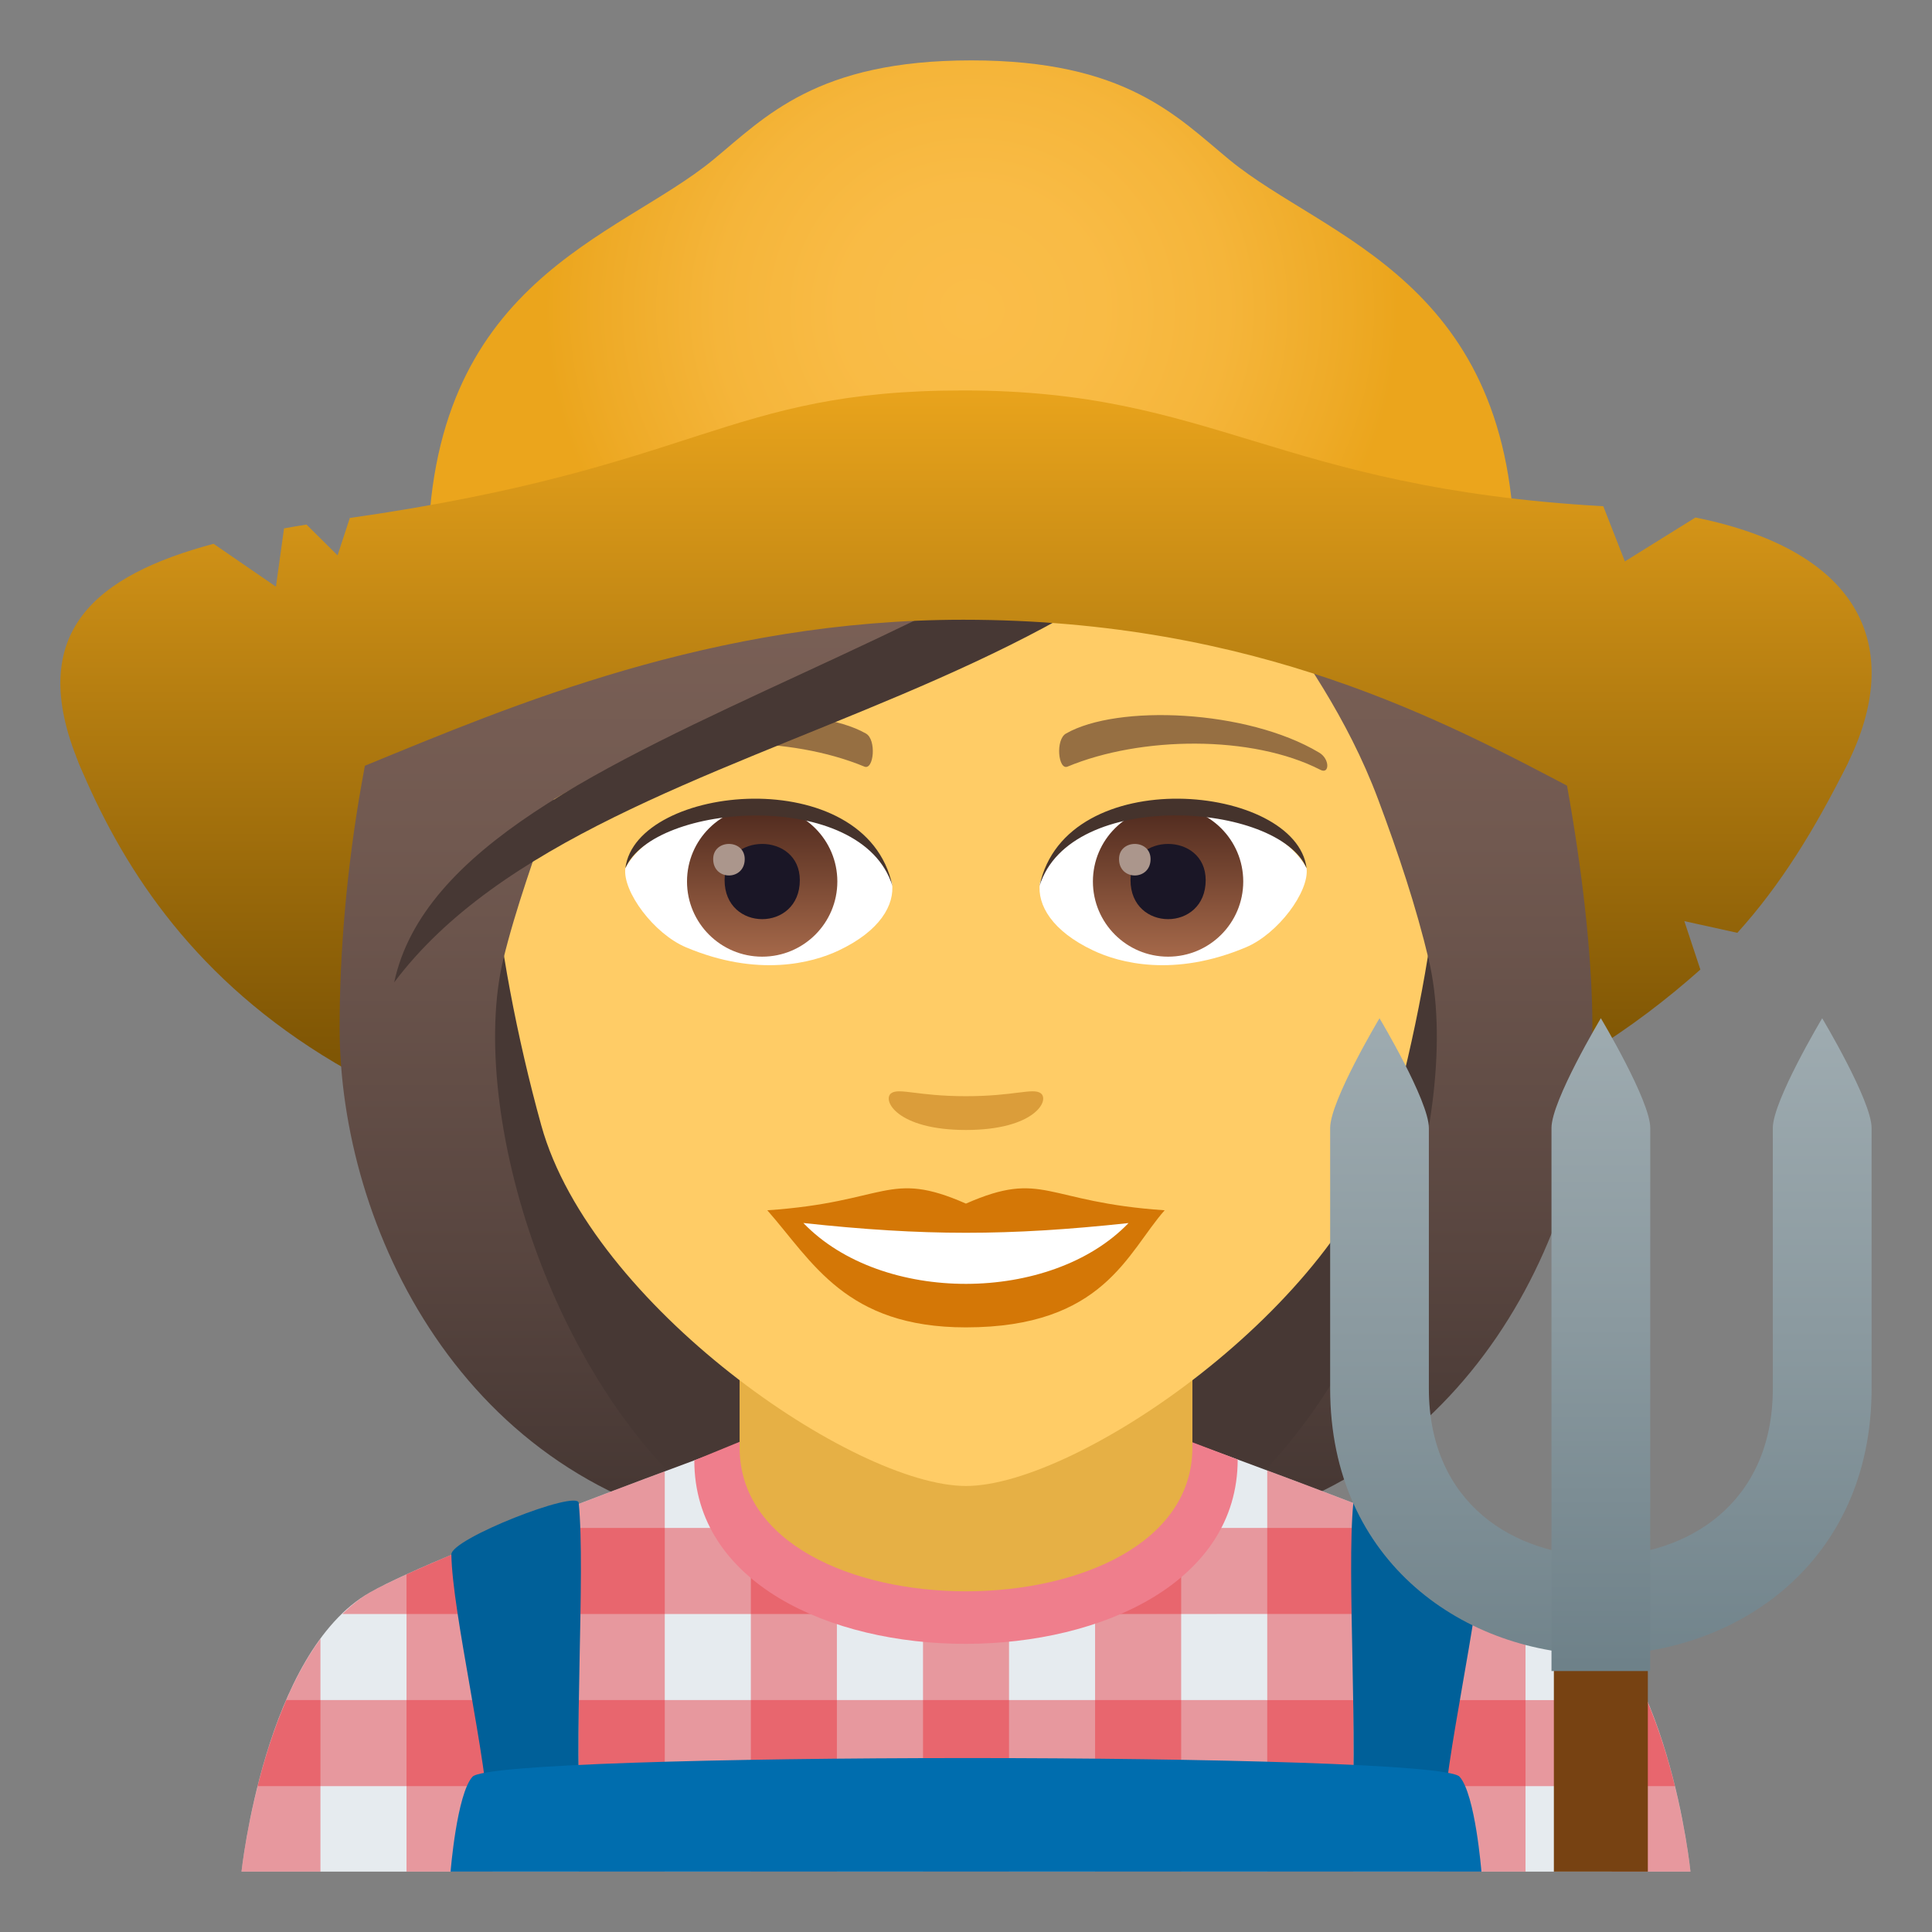 <?xml version="1.0" encoding="utf-8"?>
<!-- Generator: Adobe Illustrator 15.0.0, SVG Export Plug-In . SVG Version: 6.00 Build 0)  -->
<!DOCTYPE svg PUBLIC "-//W3C//DTD SVG 1.1//EN" "http://www.w3.org/Graphics/SVG/1.1/DTD/svg11.dtd">
<svg version="1.1" id="Layer_1" xmlns:x="http://ns.adobe.com/Extensibility/1.0/" xmlns:i="http://ns.adobe.com/AdobeIllustrator/10.0/" xmlns:graph="http://ns.adobe.com/Graphs/1.0/"
	 xmlns="http://www.w3.org/2000/svg" xmlns:xlink="http://www.w3.org/1999/xlink" xmlns:a="http://ns.adobe.com/AdobeSVGViewerExtensions/3.0/"
	 x="0px" y="0px" width="64px" height="64px" viewBox="0 0 64 64" enable-background="new 0 0 64 64" xml:space="preserve">
<rect x="0" y="0" width="64" height="64" fill="#808080" stroke="none"/>
<linearGradient id="SVGID_1_" gradientUnits="userSpaceOnUse" x1="31.903" y1="39.758" x2="31.903" y2="13.049">
	<stop  offset="0" style="stop-color:#6E4900"/>
	<stop  offset="0.209" style="stop-color:#825805"/>
	<stop  offset="0.635" style="stop-color:#B77F11"/>
	<stop  offset="1" style="stop-color:#E8A31C"/>
	<a:midPointStop  offset="0" style="stop-color:#6E4900"/>
	<a:midPointStop  offset="0.545" style="stop-color:#6E4900"/>
	<a:midPointStop  offset="1" style="stop-color:#E8A31C"/>
</linearGradient>
<path fill="url(#SVGID_1_)" d="M61.2,25.303c-1.08,2.176-2.23,4.033-3.648,5.598l-1.756-0.387l0.531,1.604
	c-4.338,3.863-11.109,7.556-24.416,7.556c-20.322,0-26.559-7.812-29.291-14.371C0.148,19.374,63.392,20.891,61.2,25.303z"/>
<path fill="#473834" d="M39.581,50.742c15.168-6.066,11.65-20.476,11.65-20.476H12.765c0,0-3.516,14.41,11.648,20.476
	c0,0,3.035,0.758,7.584,0.758C36.548,51.5,39.581,50.742,39.581,50.742z"/>
<linearGradient id="SVGID_2_" gradientUnits="userSpaceOnUse" x1="46.165" y1="51.498" x2="46.165" y2="6.114">
	<stop  offset="0.05" style="stop-color:#473834"/>
	<stop  offset="0.227" style="stop-color:#594640"/>
	<stop  offset="0.52" style="stop-color:#715950"/>
	<stop  offset="0.7" style="stop-color:#7A6056"/>
	<a:midPointStop  offset="0.05" style="stop-color:#473834"/>
	<a:midPointStop  offset="0.4" style="stop-color:#473834"/>
	<a:midPointStop  offset="0.7" style="stop-color:#7A6056"/>
</linearGradient>
<path fill="url(#SVGID_2_)" d="M47.331,31.804c1.172,4.932-1.553,14.6-7.75,18.938c9.102-1.518,13.168-10.111,13.168-16.705
	L47.331,31.804z"/>
<linearGradient id="SVGID_3_" gradientUnits="userSpaceOnUse" x1="1762.98" y1="51.498" x2="1762.98" y2="6.114" gradientTransform="matrix(-1 0 0 1 1780.814 0)">
	<stop  offset="0.05" style="stop-color:#473834"/>
	<stop  offset="0.227" style="stop-color:#594640"/>
	<stop  offset="0.52" style="stop-color:#715950"/>
	<stop  offset="0.7" style="stop-color:#7A6056"/>
	<a:midPointStop  offset="0.05" style="stop-color:#473834"/>
	<a:midPointStop  offset="0.4" style="stop-color:#473834"/>
	<a:midPointStop  offset="0.7" style="stop-color:#7A6056"/>
</linearGradient>
<path fill="url(#SVGID_3_)" d="M16.666,31.804c-1.172,4.932,1.555,14.6,7.752,18.938C15.316,49.225,11.25,40.631,11.25,34.037
	L16.666,31.804z"/>
<path fill="#E6EBEF" d="M12.255,52.752c2.4-1.365,12.363-4.969,12.363-4.969h14.839c0,0,9.955,3.596,12.342,4.965
	C55.271,54.732,55.999,62,55.999,62H8C8,62,8.775,54.729,12.255,52.752z"/>
<path opacity="0.4" fill="#E81C27" d="M19.169,49.822V62h2.852V48.742C21.173,49.057,20.189,49.428,19.169,49.822z"/>
<rect x="30.576" y="47.783" opacity="0.4" fill="#E81C27" width="2.849" height="14.217"/>
<path opacity="0.4" fill="#E81C27" d="M8,62h2.615v-7.713C8.521,57.139,8,62,8,62z"/>
<path opacity="0.4" fill="#E81C27" d="M13.466,52.152V62h2.852V50.943C15.248,51.375,14.253,51.793,13.466,52.152z"/>
<rect x="24.873" y="47.783" opacity="0.4" fill="#E81C27" width="2.85" height="14.217"/>
<path opacity="0.4" fill="#E81C27" d="M53.386,54.227V62h2.613C55.999,62,55.501,57.074,53.386,54.227z"/>
<path opacity="0.4" fill="#E81C27" d="M47.683,50.912V62h2.852v-9.881C49.743,51.758,48.749,51.342,47.683,50.912z"/>
<rect x="36.276" y="47.783" opacity="0.4" fill="#E81C27" width="2.852" height="14.217"/>
<path opacity="0.4" fill="#E81C27" d="M41.979,48.713V62h2.852V49.791C43.808,49.396,42.823,49.025,41.979,48.713z"/>
<path opacity="0.4" fill="#E81C27" d="M55.483,59.168c-0.219-0.893-0.521-1.889-0.932-2.85L9.484,56.316
	c-0.416,0.963-0.725,1.959-0.949,2.852H55.483z"/>
<path opacity="0.4" fill="#E81C27" d="M52.716,53.465c-0.283-0.275-0.584-0.525-0.916-0.717c-0.881-0.504-2.793-1.313-4.855-2.133
	h-29.81c-2.068,0.822-3.99,1.633-4.879,2.137c-0.332,0.189-0.633,0.439-0.918,0.715L52.716,53.465z"/>
<path fill="#006099" d="M47.782,60.615c0.08-2.381,1.238-7.184,1.268-9.123c0.008-0.52-4.176-2.152-4.219-1.707
	c-0.23,2.322,0.184,8.154-0.084,10.83H47.782z"/>
<path fill="#006099" d="M19.255,60.615c-0.27-2.676,0.146-8.508-0.084-10.83c-0.045-0.445-4.227,1.188-4.219,1.707
	c0.029,1.939,1.188,6.742,1.268,9.123H19.255z"/>
<path fill="#006DAE" d="M15.651,58.857c0.744-0.824,31.955-0.826,32.699-0.002C48.871,59.434,49.074,62,49.074,62H14.926
	C14.926,62,15.13,59.436,15.651,58.857z"/>
<path fill="#EF7E8C" d="M23,48.377c0,8.123,18,8.094,18-0.029l-1.543-0.586H24.5L23,48.377z"/>
<path fill="#E6B045" d="M24.5,47.945c0,6.359,15,6.359,15,0c0-2.164,0-6.158,0-6.158h-15C24.5,41.787,24.5,45.781,24.5,47.945z"/>
<path fill="#FFCC66" d="M32,8.276c-11.006,0-16.307,8.962-15.645,20.485c0.137,2.315,0.781,5.657,1.576,8.52
	C19.582,43.232,28.291,49.225,32,49.225c3.707,0,12.416-5.992,14.068-11.943c0.795-2.863,1.439-6.205,1.574-8.52
	C48.304,17.238,43.005,8.276,32,8.276z"/>
<path fill="#D47706" d="M31.998,39.871c-2.578-1.135-2.6-0.047-6.58,0.221c1.494,1.697,2.594,3.879,6.578,3.879
	c4.574,0,5.347-2.479,6.585-3.879C34.595,39.824,34.579,38.736,31.998,39.871z"/>
<path fill="#FFFFFF" d="M26.613,40.514c2.6,2.705,8.205,2.67,10.771,0.002C33.382,40.945,30.615,40.945,26.613,40.514z"/>
<path fill="#966F42" d="M43.692,24.927c-2.391-1.426-6.68-1.6-8.377-0.629c-0.359,0.196-0.262,1.226,0.049,1.097
	c2.42-1.007,6.107-1.058,8.379,0.108C44.048,25.657,44.056,25.134,43.692,24.927z"/>
<path fill="#966F42" d="M20.304,24.927c2.391-1.426,6.678-1.6,8.379-0.629c0.359,0.196,0.264,1.226-0.049,1.097
	c-2.422-1.007-6.105-1.06-8.381,0.108C19.949,25.657,19.943,25.134,20.304,24.927z"/>
<path fill="#DB9D3A" d="M34.472,36.213c-0.262-0.184-0.877,0.1-2.474,0.1c-1.596,0-2.211-0.283-2.473-0.1
	c-0.314,0.221,0.184,1.219,2.473,1.219C34.286,37.432,34.788,36.436,34.472,36.213z"/>
<path id="Path_654_" fill="#FFFFFF" d="M29.55,29.25c0.094,0.728-0.4,1.591-1.77,2.237c-0.869,0.412-2.678,0.896-5.055-0.106
	c-1.064-0.448-2.104-1.847-2.01-2.62C22.003,26.333,28.345,25.977,29.55,29.25z"/>
<linearGradient id="Oval_1_" gradientUnits="userSpaceOnUse" x1="-424.58" y1="477.44" x2="-424.58" y2="478.199" gradientTransform="matrix(6.57 0 0 -6.57 2814.78 3168.528)">
	<stop  offset="0" style="stop-color:#A6694A"/>
	<stop  offset="1" style="stop-color:#4F2A1E"/>
	<a:midPointStop  offset="0" style="stop-color:#A6694A"/>
	<a:midPointStop  offset="0.5" style="stop-color:#A6694A"/>
	<a:midPointStop  offset="1" style="stop-color:#4F2A1E"/>
</linearGradient>
<circle id="Oval_102_" fill="url(#Oval_1_)" cx="25.248" cy="29.201" r="2.49"/>
<path id="Path_653_" fill="#1A1626" d="M24.003,29.156c0,1.723,2.492,1.723,2.492,0C26.496,27.556,24.003,27.556,24.003,29.156z"/>
<path id="Path_652_" fill="#AB968C" d="M23.625,28.458c0,0.724,1.045,0.724,1.045,0C24.669,27.789,23.625,27.789,23.625,28.458z"/>
<path id="Path_651_" fill="#45332C" d="M29.562,29.346c-1.012-3.251-7.908-2.771-8.846-0.585
	C21.064,25.962,28.701,25.223,29.562,29.346z"/>
<path id="Path_650_" fill="#FFFFFF" d="M34.446,29.25c-0.092,0.728,0.402,1.591,1.771,2.237c0.869,0.412,2.678,0.896,5.055-0.106
	c1.066-0.448,2.104-1.847,2.01-2.62C41.995,26.333,35.653,25.977,34.446,29.25z"/>
<linearGradient id="Oval_2_" gradientUnits="userSpaceOnUse" x1="-425.232" y1="477.44" x2="-425.232" y2="478.199" gradientTransform="matrix(6.57 0 0 -6.57 2832.511 3168.528)">
	<stop  offset="0" style="stop-color:#A6694A"/>
	<stop  offset="1" style="stop-color:#4F2A1E"/>
	<a:midPointStop  offset="0" style="stop-color:#A6694A"/>
	<a:midPointStop  offset="0.5" style="stop-color:#A6694A"/>
	<a:midPointStop  offset="1" style="stop-color:#4F2A1E"/>
</linearGradient>
<circle id="Oval_101_" fill="url(#Oval_2_)" cx="38.694" cy="29.201" r="2.49"/>
<path id="Path_649_" fill="#1A1626" d="M37.45,29.156c0,1.723,2.49,1.723,2.49,0C39.94,27.556,37.45,27.556,37.45,29.156z"/>
<path id="Path_648_" fill="#AB968C" d="M37.069,28.458c0,0.724,1.045,0.724,1.045,0C38.114,27.789,37.069,27.789,37.069,28.458z"/>
<path id="Path_647_" fill="#45332C" d="M34.437,29.346c1.01-3.249,7.902-2.784,8.846-0.585
	C42.933,25.962,35.298,25.223,34.437,29.346z"/>
<linearGradient id="SVGID_4_" gradientUnits="userSpaceOnUse" x1="32" y1="51.497" x2="32" y2="6.113">
	<stop  offset="0.05" style="stop-color:#473834"/>
	<stop  offset="0.227" style="stop-color:#594640"/>
	<stop  offset="0.52" style="stop-color:#715950"/>
	<stop  offset="0.7" style="stop-color:#7A6056"/>
	<a:midPointStop  offset="0.05" style="stop-color:#473834"/>
	<a:midPointStop  offset="0.4" style="stop-color:#473834"/>
	<a:midPointStop  offset="0.7" style="stop-color:#7A6056"/>
</linearGradient>
<path fill="url(#SVGID_4_)" d="M44.384,9.884c1.258-1.794-9.387-5.582-19.437-3.023C14.908,9.16,11.25,24.201,11.25,34.037
	c0.898,0.713,4.396-1.065,5.416-2.233c0.416-1.722,1.072-3.493,1.684-5.328c7.539-4.365,16.07-5.393,21.992-10.617
	c-0.758,2.275,3.256,5.145,5.309,10.617c0.664,1.774,1.26,3.553,1.682,5.328c1.674,1.54,3.014,2.268,5.418,2.233
	C52.749,25.718,48.409,8.723,44.384,9.884z"/>
<path fill="#473834" d="M13.058,32.542c6.943-9.247,27.437-8.62,31.326-22.657C36.833,21.666,14.955,23.653,13.058,32.542z"/>
<radialGradient id="SVGID_5_" cx="113.747" cy="10.258" r="13.364" gradientTransform="matrix(1.059 0 0 1 -88.261 0)" gradientUnits="userSpaceOnUse">
	<stop  offset="0" style="stop-color:#FABD49"/>
	<stop  offset="0.304" style="stop-color:#F9BB45"/>
	<stop  offset="0.596" style="stop-color:#F5B53A"/>
	<stop  offset="0.882" style="stop-color:#EEAA26"/>
	<stop  offset="1" style="stop-color:#EBA51C"/>
	<a:midPointStop  offset="0" style="stop-color:#FABD49"/>
	<a:midPointStop  offset="0.715" style="stop-color:#FABD49"/>
	<a:midPointStop  offset="1" style="stop-color:#EBA51C"/>
</radialGradient>
<path fill="url(#SVGID_5_)" d="M40.724,5.292C38.985,3.859,37.294,2,32.175,2c-5.117,0-6.811,1.858-8.547,3.291
	c-3.188,2.623-9.453,3.989-9.453,13.225h36C50.175,9.281,43.911,7.915,40.724,5.292z"/>
<linearGradient id="SVGID_6_" gradientUnits="userSpaceOnUse" x1="32.001" y1="39.759" x2="32.001" y2="13.048">
	<stop  offset="0" style="stop-color:#6E4900"/>
	<stop  offset="0.209" style="stop-color:#825805"/>
	<stop  offset="0.635" style="stop-color:#B77F11"/>
	<stop  offset="1" style="stop-color:#E8A31C"/>
	<a:midPointStop  offset="0" style="stop-color:#6E4900"/>
	<a:midPointStop  offset="0.545" style="stop-color:#6E4900"/>
	<a:midPointStop  offset="1" style="stop-color:#E8A31C"/>
</linearGradient>
<path fill="url(#SVGID_6_)" d="M61.2,25.303c-4.34,8.742-9.814-4.773-29.289-4.773c-16.605,0-26.559,11.332-29.291,4.773
	c-1.826-4.379,0.594-6.256,4.455-7.289l2.066,1.42l0.268-1.93c0.246-0.045,0.494-0.088,0.744-0.127l1.029,1.02l0.406-1.238
	c11.639-1.662,12.424-4.225,20.322-4.225c8.339,0,10.371,3.223,21.201,3.836l0.715,1.828l2.338-1.455
	C61.728,18.268,63.085,21.508,61.2,25.303z"/>
<linearGradient id="SVGID_7_" gradientUnits="userSpaceOnUse" x1="53.031" y1="33.883" x2="53.031" y2="56.383">
	<stop  offset="0" style="stop-color:#9EABB0"/>
	<stop  offset="0.471" style="stop-color:#8A999F"/>
	<stop  offset="1" style="stop-color:#6E8189"/>
	<a:midPointStop  offset="0" style="stop-color:#9EABB0"/>
	<a:midPointStop  offset="0.545" style="stop-color:#9EABB0"/>
	<a:midPointStop  offset="1" style="stop-color:#6E8189"/>
</linearGradient>
<path fill="url(#SVGID_7_)" d="M53.03,54.813c-4.455,0-8.967-3.027-8.967-8.816v-8.631c0-0.902,1.635-3.635,1.635-3.635
	s1.635,2.732,1.635,3.635v8.631c0,3.832,2.863,5.547,5.697,5.547c2.836,0,5.697-1.715,5.697-5.547v-8.631
	c0-0.902,1.635-3.635,1.635-3.635s1.637,2.732,1.637,3.635v8.631C61.999,51.785,57.487,54.813,53.03,54.813z"/>
<rect x="51.474" y="52.91" fill="#774212" width="3.113" height="9.09"/>
<linearGradient id="SVGID_8_" gradientUnits="userSpaceOnUse" x1="53.031" y1="33.875" x2="53.031" y2="55.171">
	<stop  offset="0" style="stop-color:#9EABB0"/>
	<stop  offset="0.471" style="stop-color:#8A999F"/>
	<stop  offset="1" style="stop-color:#6E8189"/>
	<a:midPointStop  offset="0" style="stop-color:#9EABB0"/>
	<a:midPointStop  offset="0.545" style="stop-color:#9EABB0"/>
	<a:midPointStop  offset="1" style="stop-color:#6E8189"/>
</linearGradient>
<path fill="url(#SVGID_8_)" d="M54.667,37.365c0-0.902-1.637-3.635-1.637-3.635s-1.635,2.732-1.635,3.635v17.99h3.27L54.667,37.365z
	"/>
</svg>
